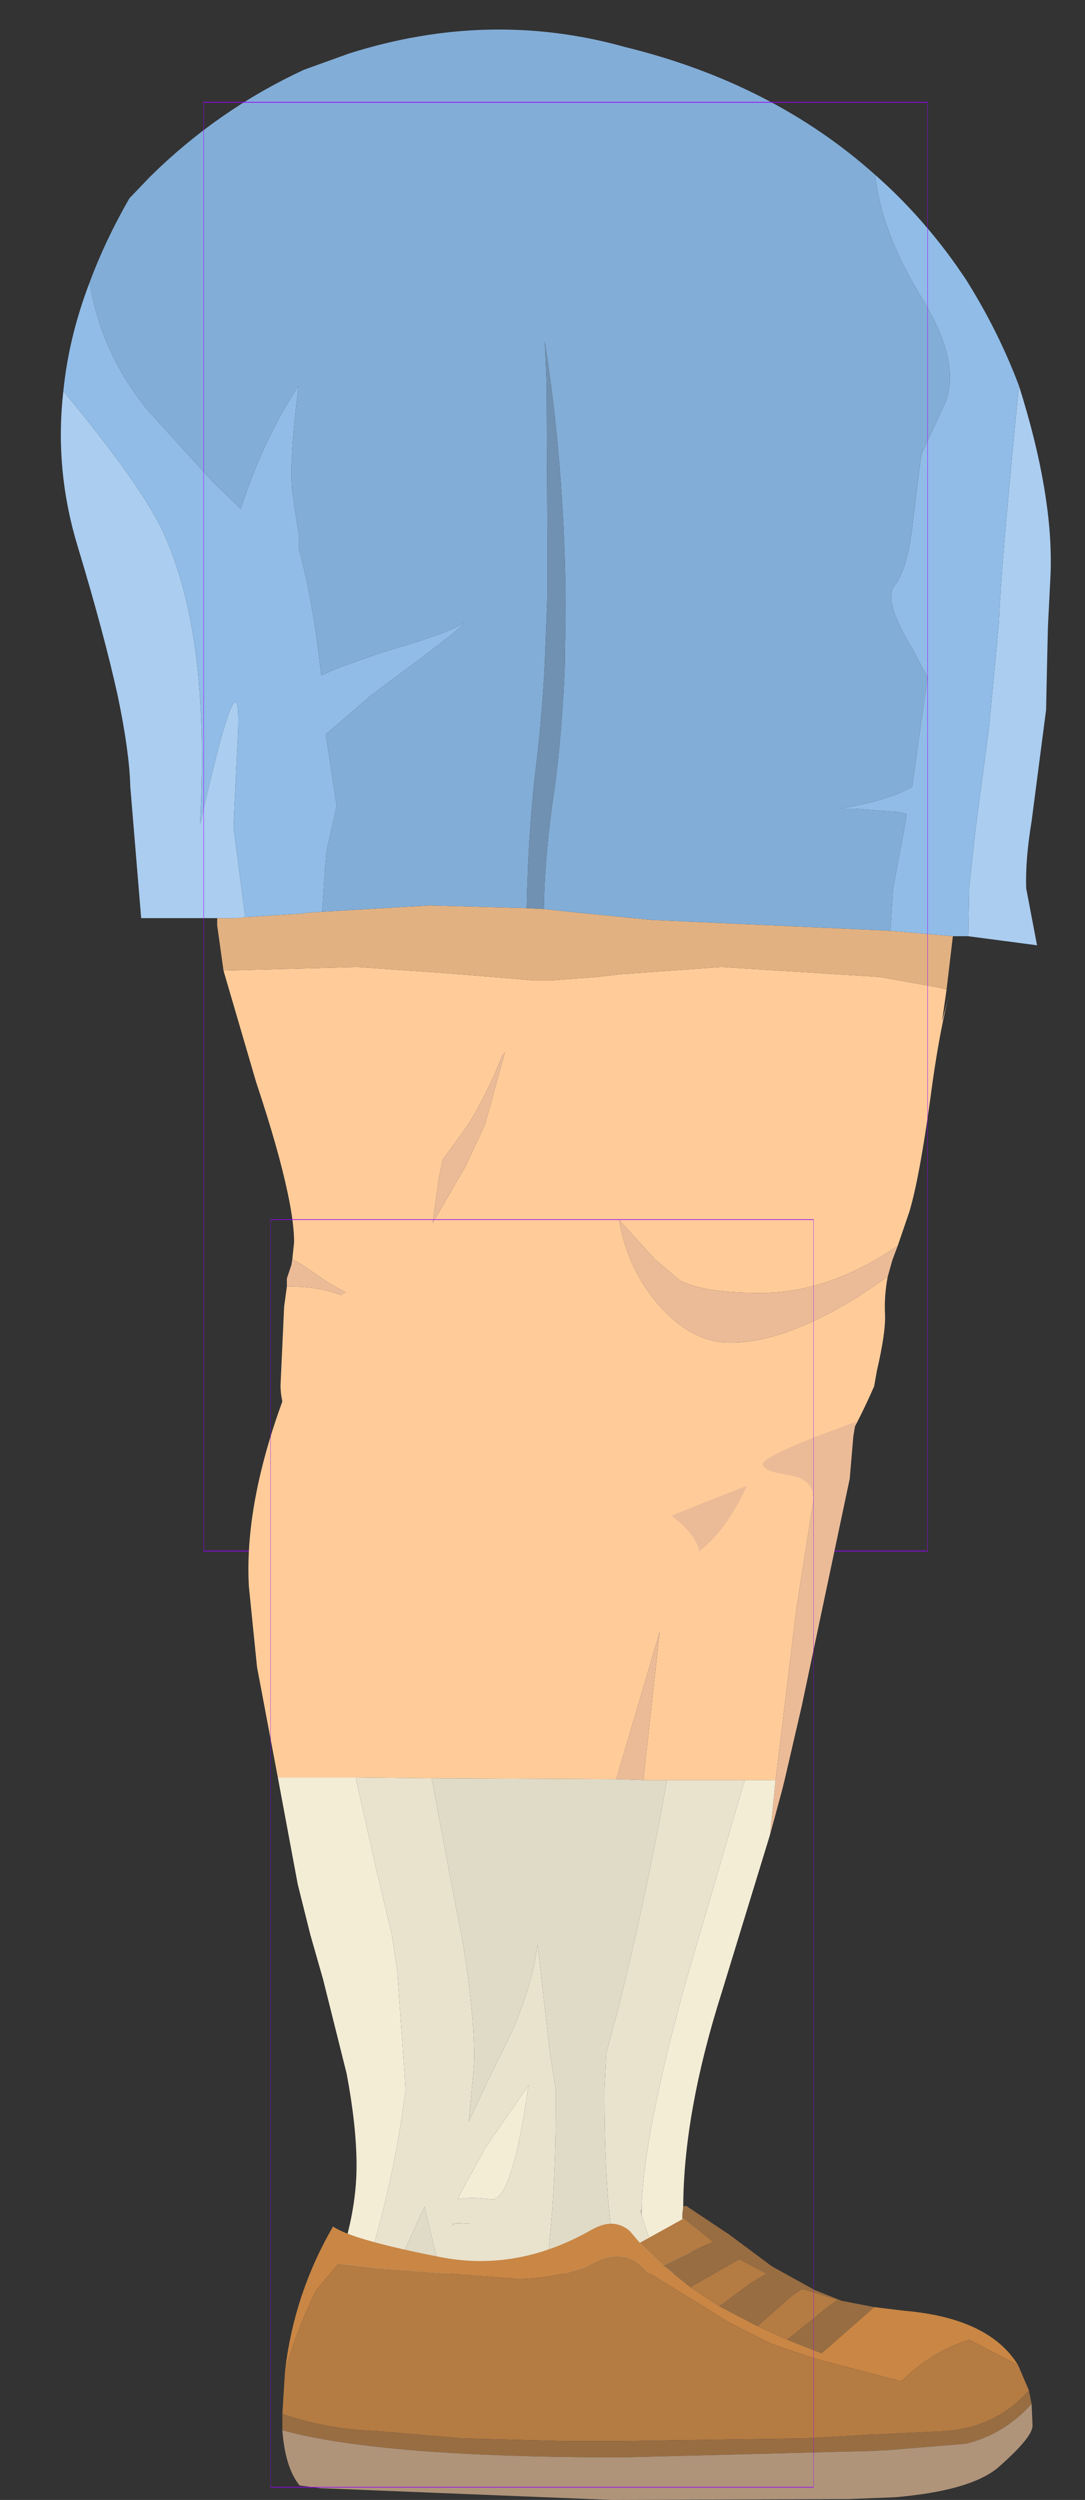 <?xml version="1.0" encoding="UTF-8" standalone="no"?>
<svg xmlns:ffdec="https://www.free-decompiler.com/flash" xmlns:xlink="http://www.w3.org/1999/xlink" ffdec:objectType="frame" height="138.05px" width="59.95px" xmlns="http://www.w3.org/2000/svg">
  <rect width="100%" height="100%" fill="#333333" stroke="none"/>
  <g transform="matrix(1.0, 0.0, 0.0, 1.0, 26.25, 13.65)">
    <use ffdec:characterId="1175" ffdec:characterName="game_fla.upperleg1_875" height="88.05" id="upperLeg1" transform="matrix(1.0, 0.0, 0.0, 1.0, -26.25, -13.65)" width="59.95" xlink:href="#sprite0"/>
    <use ffdec:characterId="1181" height="70.7" id="lowerLegOuter1" transform="matrix(1, 0.0, 0.0, 1, -12.549, 53.701)" width="43.35" xlink:href="#sprite2"/>
  </g>
  <defs>
    <g id="sprite0" transform="matrix(1.0, 0.0, 0.0, 1.0, 31.25, 45.65)">
      <use ffdec:characterId="1171" height="86.4" transform="matrix(1.0, 0.0, 0.0, 1.0, -27.9, -44.0)" width="54.7" xlink:href="#shape0"/>
      <use ffdec:characterId="1081" height="100.0" id="shape" transform="matrix(0.4, 0.0, 0.0, 0.8, -19.998, -40.001)" width="100.0" xlink:href="#sprite1"/>
    </g>
    <g id="shape0" transform="matrix(1.0, 0.0, 0.0, 1.0, 27.9, 44.0)">
      <path d="M21.05 9.0 L20.8 10.75 21.15 9.45 Q20.6 11.6 20.15 15.05 19.55 19.4 19.0 21.25 L18.35 23.15 Q14.55 25.75 10.75 25.75 7.65 25.75 6.3 25.05 L4.95 23.9 2.95 21.7 Q3.4 24.25 4.85 26.05 L5.0 26.25 Q6.9 28.5 9.1 28.5 12.1 28.5 16.25 25.9 L17.8 24.85 Q17.6 25.9 17.65 26.9 17.7 27.9 17.2 30.05 L17.05 30.9 Q12.3 41.8 3.85 42.35 -5.35 42.95 -10.55 38.45 -15.75 33.95 -15.75 30.85 L-15.55 26.5 -15.4 25.4 Q-13.6 25.35 -12.05 26.0 L-10.7 26.7 -8.75 27.5 -8.6 27.5 -10.65 26.55 -13.0 25.25 -14.4 24.3 Q-14.75 24.05 -15.1 23.9 L-15.0 22.95 Q-15.0 21.9 -15.35 20.25 -15.85 17.85 -17.1 14.1 L-18.9 7.95 -17.1 7.9 -11.5 7.75 -6.5 8.1 -2.25 8.45 -1.75 8.5 -0.9 8.5 1.75 8.3 3.05 8.15 8.6 7.75 17.35 8.3 20.7 8.9 21.05 9.0 M-4.45 16.45 L-3.35 12.45 -3.5 12.65 Q-4.35 14.8 -5.45 16.55 L-6.8 18.4 -7.0 19.4 -7.35 21.9 -5.55 18.8 -4.45 16.45" fill="#ffcc99" fill-rule="evenodd" stroke="none"/>
      <path d="M18.35 23.15 L18.05 23.95 17.8 24.85 16.25 25.9 Q12.1 28.5 9.1 28.5 6.9 28.5 5.0 26.25 L4.85 26.05 Q3.4 24.25 2.95 21.7 L4.95 23.9 6.3 25.05 Q7.65 25.75 10.75 25.75 14.55 25.75 18.35 23.15 M-15.4 25.4 L-15.4 25.05 -15.4 24.95 -15.15 24.2 -15.1 23.9 Q-14.75 24.05 -14.4 24.3 L-13.0 25.25 -10.65 26.55 -8.6 27.5 -8.75 27.5 -10.7 26.7 -12.05 26.0 Q-13.6 25.35 -15.4 25.4 M-4.45 16.45 L-5.55 18.8 -7.35 21.9 -7.0 19.4 -6.8 18.4 -5.45 16.55 Q-4.35 14.8 -3.5 12.65 L-3.35 12.45 -4.45 16.45" fill="#ebbb98" fill-rule="evenodd" stroke="none"/>
      <path d="M21.4 6.05 L21.05 9.0 20.7 8.9 17.35 8.3 8.6 7.75 3.05 8.15 1.75 8.3 -0.9 8.5 -1.75 8.5 -2.25 8.45 -6.5 8.1 -11.5 7.75 -17.1 7.9 -18.9 7.95 -19.25 5.45 -19.25 5.05 -18.2 5.05 -17.7 5.0 -14.6 4.8 -14.2 4.75 -13.45 4.7 -7.5 4.35 -2.15 4.5 -1.2 4.55 0.7 4.75 4.75 5.15 17.95 5.75 21.4 6.05" fill="#e2b181" fill-rule="evenodd" stroke="none"/>
      <path d="M25.05 -24.35 Q26.95 -18.35 26.8 -14.0 L26.65 -11.0 26.6 -8.8 26.55 -6.45 25.75 -0.3 Q25.4 1.8 25.45 3.4 L26.05 6.55 22.25 6.05 22.3 3.4 22.65 0.15 23.4 -5.5 23.9 -10.8 23.95 -11.4 Q24.05 -14.25 25.05 -24.35 M-19.25 5.05 L-23.45 5.05 -24.05 -2.2 Q-24.1 -4.15 -24.75 -7.25 -25.5 -10.65 -26.95 -15.45 -28.25 -19.7 -27.75 -24.05 -23.6 -19.05 -22.35 -16.5 -21.0 -13.7 -20.45 -9.7 -19.9 -5.55 -20.2 -0.1 -17.9 -10.3 -18.1 -5.15 L-18.35 0.0 -17.7 5.0 -18.2 5.05 -19.25 5.05" fill="#aacdf0" fill-rule="evenodd" stroke="none"/>
      <path d="M17.1 -36.0 Q19.55 -33.85 21.55 -31.05 L22.1 -30.25 Q23.9 -27.4 25.05 -24.35 24.05 -14.25 23.95 -11.4 L23.9 -10.8 23.4 -5.5 22.65 0.15 22.3 3.4 22.25 6.05 21.4 6.05 17.95 5.75 18.1 3.4 18.7 0.2 18.85 -0.7 18.45 -0.8 15.95 -1.0 15.25 -1.0 Q18.0 -1.5 19.15 -2.2 L20.0 -8.25 19.15 -9.85 Q17.5 -12.55 18.2 -13.35 18.9 -14.2 19.2 -16.9 L19.6 -20.15 19.7 -20.65 21.0 -23.45 Q21.85 -25.7 19.65 -29.25 17.45 -32.85 17.1 -36.0 M-27.75 -24.05 Q-27.45 -27.05 -26.3 -30.05 -25.65 -26.1 -23.05 -22.95 L-19.5 -19.05 -17.95 -17.55 Q-16.7 -21.4 -14.75 -24.35 -15.35 -19.6 -15.05 -18.15 L-14.75 -16.15 -14.75 -15.4 Q-13.95 -12.45 -13.5 -8.35 L-12.6 -8.75 -10.5 -9.5 -9.55 -9.8 Q-6.6 -10.65 -5.6 -11.25 -5.75 -10.95 -9.55 -8.15 L-10.75 -7.25 -13.25 -5.1 -12.65 -1.15 -13.2 1.3 -13.3 2.4 -13.45 4.7 -14.2 4.75 -14.6 4.8 -17.7 5.0 -18.35 0.0 -18.1 -5.15 Q-17.9 -10.3 -20.2 -0.1 -19.9 -5.55 -20.45 -9.7 -21.0 -13.7 -22.35 -16.5 -23.6 -19.05 -27.75 -24.05" fill="#90bce7" fill-rule="evenodd" stroke="none"/>
      <path d="M-26.3 -30.05 Q-25.45 -32.35 -24.1 -34.7 L-22.95 -35.9 Q-19.2 -39.6 -14.45 -41.8 L-11.95 -42.7 Q-4.2 -45.15 3.3 -43.05 11.45 -41.05 17.1 -36.0 17.45 -32.85 19.65 -29.25 21.85 -25.7 21.0 -23.45 L19.7 -20.65 19.6 -20.15 19.2 -16.9 Q18.9 -14.2 18.2 -13.35 17.5 -12.55 19.15 -9.85 L20.0 -8.25 19.15 -2.2 Q18.0 -1.5 15.25 -1.0 L15.95 -1.0 18.45 -0.8 18.85 -0.7 18.7 0.2 18.1 3.4 17.95 5.75 4.75 5.15 0.7 4.75 -1.2 4.55 Q-1.15 1.4 -0.6 -2.15 -0.2 -5.2 -0.05 -8.65 L0.0 -11.75 0.0 -12.8 Q-0.1 -20.15 -1.15 -26.8 L-1.05 -24.5 -1.0 -15.0 -1.0 -12.85 -1.15 -9.0 Q-1.3 -6.15 -1.6 -3.6 -2.05 -0.1 -2.15 4.5 L-7.5 4.35 -13.45 4.7 -13.3 2.4 -13.2 1.3 -12.65 -1.15 -13.25 -5.1 -10.75 -7.25 -9.55 -8.15 Q-5.75 -10.95 -5.6 -11.25 -6.6 -10.65 -9.55 -9.8 L-10.5 -9.5 -12.6 -8.75 -13.5 -8.35 Q-13.95 -12.45 -14.75 -15.4 L-14.75 -16.15 -15.05 -18.15 Q-15.35 -19.6 -14.75 -24.35 -16.7 -21.4 -17.95 -17.55 L-19.5 -19.05 -23.05 -22.95 Q-25.65 -26.1 -26.3 -30.05" fill="#82add7" fill-rule="evenodd" stroke="none"/>
      <path d="M-2.15 4.5 Q-2.05 -0.1 -1.6 -3.6 -1.3 -6.15 -1.15 -9.0 L-1.0 -12.85 -1.0 -15.0 -1.05 -24.5 -1.15 -26.8 Q-0.1 -20.15 0.0 -12.8 L0.0 -11.75 -0.05 -8.65 Q-0.2 -5.2 -0.6 -2.15 -1.15 1.4 -1.2 4.55 L-2.15 4.5" fill="#7091b1" fill-rule="evenodd" stroke="none"/>
    </g>
    <g id="sprite1" transform="matrix(1.0, 0.0, 0.0, 1.0, 50.0, 50.0)">
      <use ffdec:characterId="1080" height="100.0" transform="matrix(1.0, 0.0, 0.0, 1.0, -50.0, -50.0)" width="100.0" xlink:href="#shape1"/>
    </g>
    <g id="shape1" transform="matrix(1.0, 0.0, 0.0, 1.0, 50.0, 50.0)">
      <path d="M50.0 50.0 L-50.0 50.0 -50.0 -50.0 50.0 -50.0 50.0 50.0 Z" fill="none" stroke="#9900ff" stroke-linecap="round" stroke-linejoin="round" stroke-width="0.05"/>
    </g>
    <g id="sprite2" transform="matrix(1.0, 0.0, 0.0, 1.0, 18.15, 3.45)">
      <use ffdec:characterId="1180" ffdec:characterName="game_fla.lowerleg1_877" height="70.7" id="lowerLeg1" transform="matrix(1.0, 0.0, 0.0, 1.0, -18.15, -3.45)" width="43.35" xlink:href="#sprite3"/>
    </g>
    <g id="sprite3" transform="matrix(1.0, 0.0, 0.0, 1.0, 16.25, 35.0)">
      <use ffdec:characterId="1176" height="54.45" transform="matrix(1.0, 0.0, 0.0, 1.0, -16.25, -31.25)" width="33.85" xlink:href="#shape2"/>
      <use ffdec:characterId="1100" height="16.25" transform="matrix(1.0, 0.0, 0.0, 1.0, -14.35, 19.45)" width="41.45" xlink:href="#shape3"/>
      <use ffdec:characterId="1081" height="100.0" id="shape" transform="matrix(0.3, 0.0, 0.0, 0.7, -15, -35.003)" width="100.0" xlink:href="#sprite1"/>
    </g>
    <g id="shape2" transform="matrix(1.0, 0.0, 0.0, 1.0, 16.25, 31.25)">
      <path d="M-14.6 -4.2 L-15.75 -10.3 -16.2 -14.75 Q-16.45 -19.25 -14.3 -25.1 -12.2 -30.95 -10.35 -31.1 -7.2 -31.7 -4.7 -29.55 -4.2 -29.5 -3.55 -29.0 10.85 -21.95 16.35 -25.5 18.15 -25.8 17.4 -24.05 L17.4 -24.0 17.35 -23.85 14.95 -22.95 Q12.2 -21.85 12.2 -21.5 12.2 -21.1 13.6 -20.9 15.0 -20.7 15.0 -19.55 L14.05 -13.5 12.9 -4.05 11.2 -4.05 6.9 -4.05 5.6 -4.05 6.5 -12.25 4.1 -4.1 -6.1 -4.15 -10.3 -4.2 -14.6 -4.2 M11.3 -20.3 L9.0 -19.4 7.15 -18.65 7.7 -18.2 Q8.5 -17.45 8.7 -16.7 10.15 -17.8 11.3 -20.25 L11.3 -20.3" fill="#ffcc99" fill-rule="evenodd" stroke="none"/>
      <path d="M17.35 -23.85 L17.3 -23.65 17.2 -23.05 17.0 -20.7 14.35 -8.15 13.4 -4.05 13.25 -3.45 12.6 -1.05 12.9 -4.05 14.05 -13.5 15.0 -19.55 Q15.0 -20.7 13.6 -20.9 12.2 -21.1 12.2 -21.5 12.2 -21.85 14.95 -22.95 L17.35 -23.85 M11.3 -20.3 L11.3 -20.25 Q10.15 -17.8 8.7 -16.7 8.5 -17.45 7.7 -18.2 L7.15 -18.65 9.0 -19.4 11.3 -20.3 M4.1 -4.1 L6.5 -12.25 5.6 -4.05 4.1 -4.1" fill="#ebbb98" fill-rule="evenodd" stroke="none"/>
      <path d="M-4.9 20.4 L-3.95 20.45 -4.85 20.45 -4.95 20.55 -4.9 20.4" fill="#e0d9bb" fill-rule="evenodd" stroke="none"/>
      <path d="M5.5 20.0 L5.45 19.75 5.5 19.6 5.5 19.85 5.5 20.0" fill="#c2bca3" fill-rule="evenodd" stroke="none"/>
      <path d="M12.6 -1.05 L9.95 7.6 Q7.8 14.35 7.8 19.6 7.8 20.65 8.4 22.3 8.55 22.75 9.35 23.2 L7.1 23.2 6.95 23.05 6.0 21.5 5.5 20.0 5.5 19.85 5.5 19.6 Q5.6 15.55 7.95 7.05 L11.2 -4.05 12.9 -4.05 12.6 -1.05 M-9.75 23.2 L-11.45 23.2 Q-10.25 20.05 -10.25 17.25 -10.25 15.05 -10.8 12.15 L-12.1 6.95 -12.2 6.6 -12.8 4.5 -13.5 1.7 -14.6 -4.2 -10.3 -4.2 -9.25 0.5 -8.3 4.5 -8.0 6.5 -7.6 12.15 -7.55 13.05 Q-8.05 17.25 -9.35 21.8 L-9.75 23.2 M-0.75 12.8 Q-1.65 19.2 -2.8 19.1 -4.0 18.95 -4.65 19.1 L-4.45 18.65 -3.1 16.2 -0.75 12.8" fill="#f3edd6" fill-rule="evenodd" stroke="none"/>
      <path d="M4.4 23.2 L0.25 23.2 0.4 21.5 Q0.75 18.05 0.75 14.35 L0.75 13.0 0.45 11.15 -0.25 5.0 Q-0.5 7.15 -1.65 9.8 L-2.4 11.35 -2.8 12.15 -4.05 14.8 -3.8 12.15 -3.75 11.35 Q-3.75 8.65 -4.45 4.5 L-4.85 2.5 -6.1 -4.15 4.1 -4.1 5.6 -4.05 6.9 -4.05 Q5.75 2.45 4.1 9.0 L4.0 9.3 3.55 11.05 3.45 13.05 Q3.45 18.15 3.85 20.95 L4.25 22.85 4.25 22.95 4.3 22.95 4.4 23.2 M-5.6 23.2 L-8.15 23.2 -7.45 21.6 -6.5 19.5 -5.6 23.2" fill="#e0dbc7" fill-rule="evenodd" stroke="none"/>
      <path d="M7.1 23.2 L4.4 23.2 4.3 22.95 4.25 22.95 4.25 22.85 3.85 20.95 Q3.45 18.15 3.45 13.05 L3.55 11.05 4.0 9.3 4.1 9.0 Q5.75 2.45 6.9 -4.05 L11.2 -4.05 7.95 7.05 Q5.6 15.55 5.5 19.6 L5.45 19.75 5.5 20.0 6.0 21.5 6.95 23.05 7.1 23.2 M0.25 23.2 L-5.6 23.2 -6.5 19.5 -7.45 21.6 -8.15 23.2 -9.75 23.2 -9.35 21.8 Q-8.05 17.25 -7.55 13.05 L-7.6 12.15 -8.0 6.5 -8.3 4.5 -9.25 0.5 -10.3 -4.2 -6.1 -4.15 -4.85 2.5 -4.45 4.5 Q-3.75 8.65 -3.75 11.35 L-3.8 12.15 -4.05 14.8 -2.8 12.15 -2.4 11.35 -1.65 9.8 Q-0.5 7.15 -0.25 5.0 L0.45 11.15 0.75 13.0 0.75 14.35 Q0.75 18.05 0.4 21.5 L0.25 23.2 M-0.75 12.8 L-3.1 16.2 -4.45 18.65 -4.65 19.1 Q-4.0 18.95 -2.8 19.1 -1.65 19.2 -0.75 12.8 M-4.9 20.4 L-4.95 20.55 -4.85 20.45 -3.95 20.45 -4.9 20.4" fill="#e9e3ce" fill-rule="evenodd" stroke="none"/>
    </g>
    <g id="shape3" transform="matrix(1.0, 0.0, 0.0, 1.0, 14.35, -19.45)">
      <path d="M26.3 28.25 L23.6 26.85 Q21.45 27.55 19.85 29.15 L15.1 27.9 12.6 27.05 10.25 25.85 8.65 24.85 5.8 23.1 Q5.1 22.25 4.25 22.25 3.45 22.2 2.5 22.8 0.8 23.45 -1.3 23.5 L-9.1 22.9 -11.25 22.65 -12.5 24.15 Q-13.55 26.3 -14.2 28.55 -13.7 24.3 -11.55 20.6 -10.45 21.35 -5.55 22.3 -1.35 23.1 2.7 20.8 3.4 20.4 3.95 20.45 4.45 20.5 4.85 20.85 L5.4 21.5 6.7 22.75 8.2 23.95 9.8 25.0 11.9 26.1 13.55 26.85 15.45 27.6 18.35 25.05 20.0 25.25 Q24.7 25.65 26.3 28.25" fill="#c98644" fill-rule="evenodd" stroke="none"/>
      <path d="M-14.2 28.55 Q-13.55 26.3 -12.5 24.15 L-11.25 22.65 -9.1 22.9 -1.3 23.5 Q0.8 23.45 2.5 22.8 3.45 22.2 4.25 22.25 5.1 22.25 5.8 23.1 L8.65 24.85 10.25 25.85 12.6 27.05 15.1 27.9 19.85 29.15 Q21.45 27.55 23.6 26.85 L26.3 28.25 26.9 29.65 Q25.1 31.7 22.25 31.9 L18.05 32.1 14.5 32.3 11.05 32.35 7.7 32.4 4.45 32.45 1.3 32.45 -4.4 32.3 -9.1 31.9 Q-11.9 31.8 -14.35 30.95 L-14.2 28.55 M13.55 26.85 L11.9 26.1 13.6 24.6 Q14.0 24.25 14.4 24.05 L16.35 24.65 Q15.8 25.0 15.1 25.6 L13.55 26.85 M9.8 25.0 L8.2 23.95 10.9 22.4 12.4 23.2 11.5 23.75 9.8 25.0 M6.7 22.75 L5.4 21.5 7.75 20.2 7.85 20.15 9.45 21.45 Q8.95 21.65 8.35 21.95 L6.7 22.75" fill="#b47b43" fill-rule="evenodd" stroke="none"/>
      <path d="M-14.35 30.95 Q-11.9 31.8 -9.1 31.9 L-4.4 32.3 1.3 32.45 4.45 32.45 7.7 32.4 11.05 32.35 14.5 32.3 18.05 32.1 22.25 31.9 Q25.1 31.7 26.9 29.65 L27.05 30.4 26.9 30.55 Q25.45 32.1 23.4 32.6 L19.1 32.95 18.05 33.0 4.45 33.35 Q-8.9 33.35 -14.35 31.85 L-14.35 30.95 M18.35 25.05 L15.45 27.6 13.55 26.85 15.1 25.6 Q15.8 25.0 16.35 24.65 L14.4 24.05 Q14.0 24.25 13.6 24.6 L11.9 26.1 9.8 25.0 11.5 23.75 12.4 23.2 10.9 22.4 8.2 23.95 6.7 22.75 8.35 21.95 Q8.95 21.65 9.45 21.45 L7.85 20.15 7.75 20.2 7.75 19.9 7.8 19.5 7.95 19.45 10.35 21.05 12.7 22.8 15.05 24.1 16.55 24.7 18.35 25.05" fill="#986d42" fill-rule="evenodd" stroke="none"/>
      <path d="M-14.35 31.85 Q-8.9 33.35 4.45 33.35 L18.05 33.0 19.1 32.95 23.4 32.6 Q25.45 32.1 26.9 30.55 L27.05 30.4 27.1 31.6 Q27.1 32.25 25.15 33.95 23.6 35.2 19.5 35.55 L16.95 35.65 3.9 35.7 -12.25 35.05 -13.4 34.9 Q-14.2 33.9 -14.35 31.85" fill="#af947a" fill-rule="evenodd" stroke="none"/>
    </g>
  </defs>
</svg>
